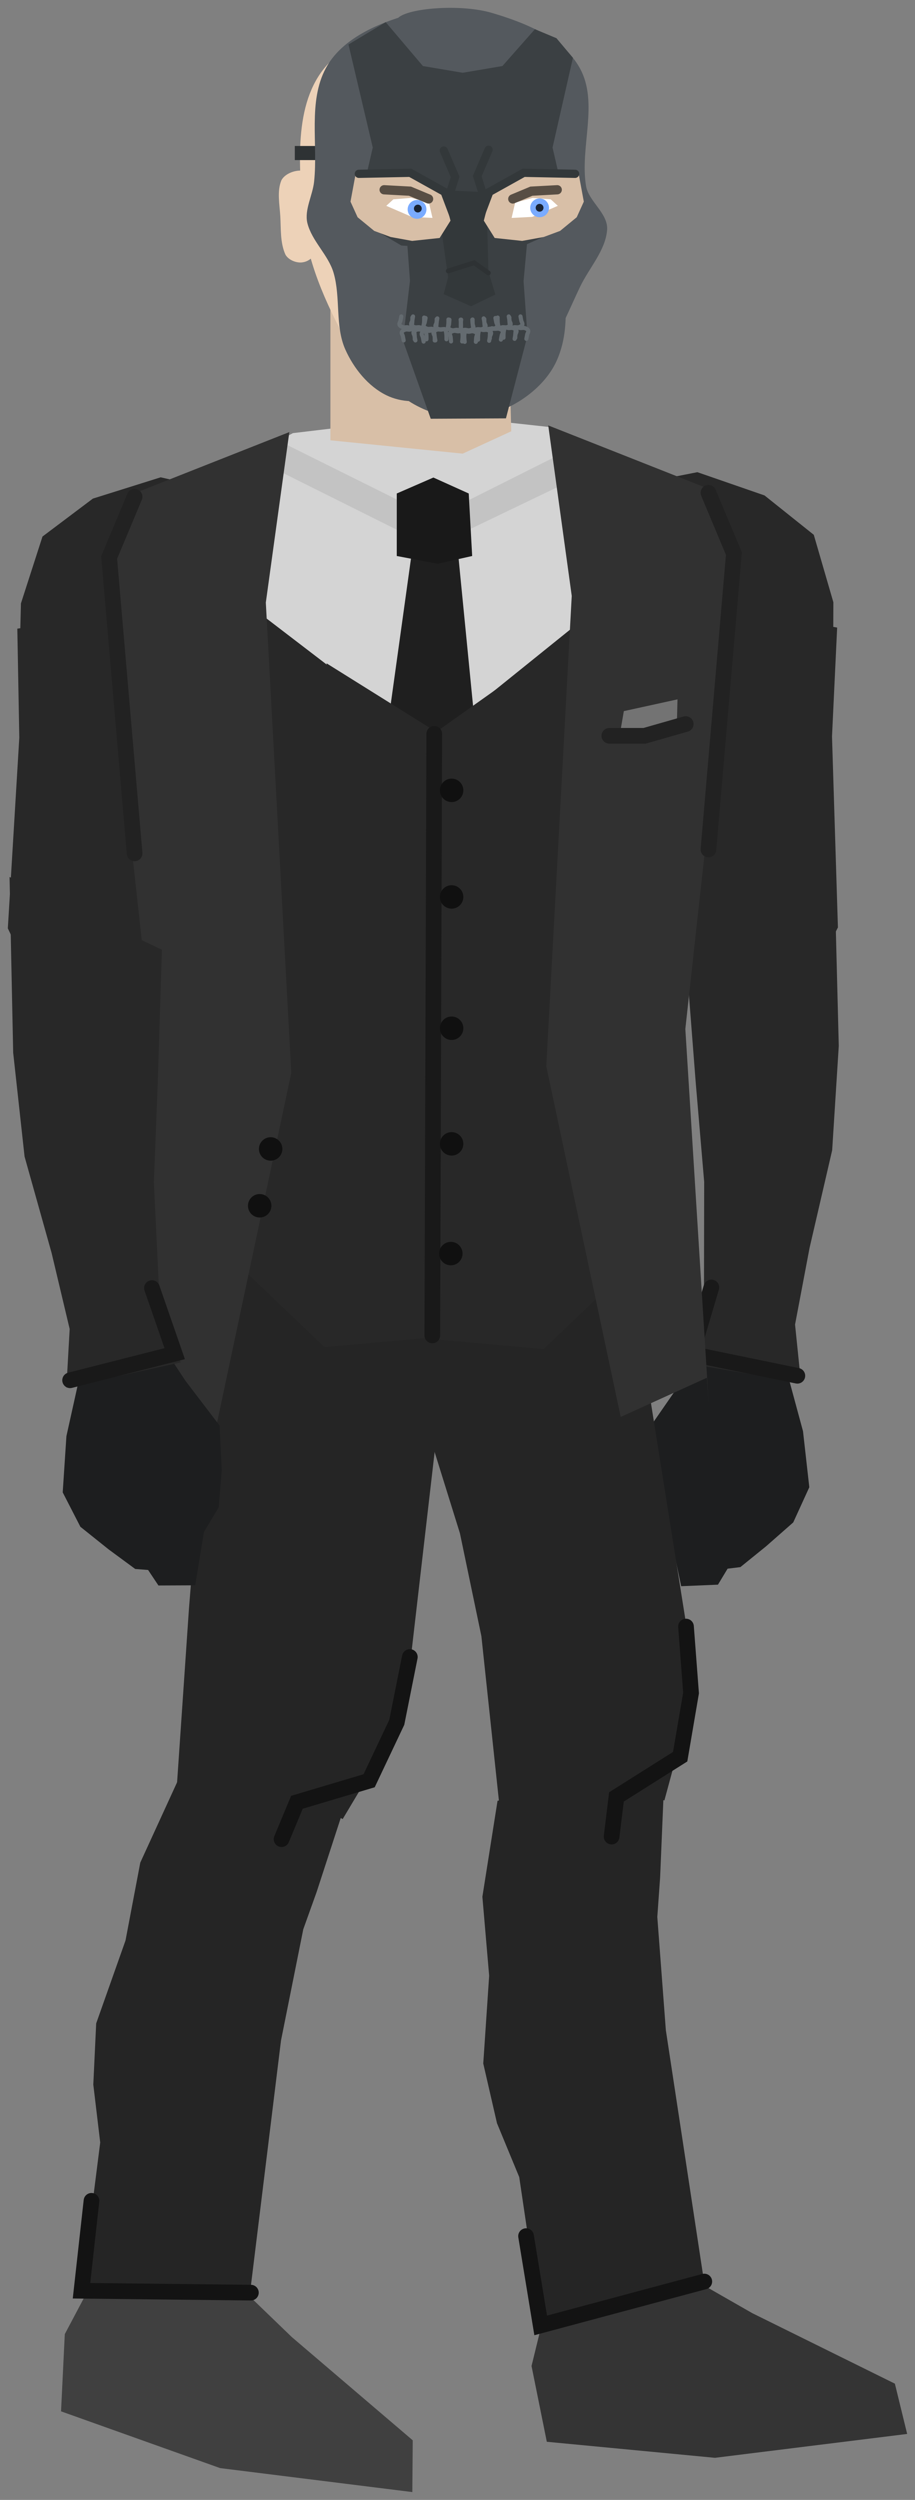 <svg xmlns="http://www.w3.org/2000/svg" xmlns:xlink="http://www.w3.org/1999/xlink" version="1.1" width="116.798" height="318.94" viewBox="7.618 -1.025 116.798 318.94">
  <rect x="7.618" y="-1.025" width="116.798" height="318.94" fill="#808080" stroke="none"/>
  <!-- Exported by Scratch - http://scratch.mit.edu/ -->
  <path id="ID0.7729651997797191" fill="#282828" stroke="none" stroke-linecap="round" d="M 9.829 79.181 L 33.344 75.669 L 33.246 96.028 L 30.578 107.032 L 30.242 116.317 L 28.762 125.059 L 11.7 123.871 L 8.618 117.418 L 10.081 93.094 L 9.829 79.181 Z " stroke-width="0.959"/>
  <path id="ID0.4757494777441025" fill="#282828" stroke="none" stroke-linecap="round" d="M 19.472 62.588 L 28.127 59.871 L 44.819 63.663 L 38.063 89.636 L 27.763 95.325 L 23.191 96.7 L 19.735 94.542 L 16.608 91.765 L 10.571 89.538 L 10.089 84.082 L 10.291 75.957 L 13.042 67.426 L 19.472 62.588 Z " stroke-width="0.483"/>
  <g id="ID0.7085462282411754">
    <g id="ID0.5880346246995032">
      <path id="ID0.6829322893172503" fill="#1D1E1F" stroke="none" stroke-linecap="round" d="M 108.297 174.835 L 97.898 169.712 L 94.621 175.216 L 90.527 181.128 L 90.516 186.843 L 91.119 191.539 L 93.154 194.605 L 94.57 201.343 L 99.265 201.148 L 100.494 199.109 L 102.127 198.908 L 105.398 196.261 L 108.874 193.206 L 110.924 188.72 L 110.121 181.574 L 108.297 174.835 Z " stroke-width="0.816"/>
      <g id="ID0.9434720128774643">
        <path id="ID0.6507829907350242" fill="#282828" stroke="none" stroke-linecap="round" d="M 114.117 110.002 L 95.114 120.171 L 96.428 137.115 L 97.506 149.772 L 97.475 165.897 L 95.134 172.873 L 109.866 175.392 L 109.105 167.961 L 110.961 158.167 L 113.843 145.722 L 114.686 132.415 L 114.117 110.002 Z " stroke-width="0.816"/>
        <path id="ID0.9892375003546476" fill="none" stroke="#191919" stroke-width="2" stroke-linecap="round" d="M 109.399 174.498 L 95.904 171.722 L 98.421 163.227 "/>
      </g>
    </g>
    <path id="ID0.7729651997797191" fill="#282828" stroke="none" stroke-linecap="round" d="M 114.479 79.042 L 91.076 74.848 L 90.582 95.201 L 92.928 106.277 L 92.994 115.568 L 94.219 124.35 L 111.308 123.659 L 114.577 117.298 L 113.822 92.942 L 114.479 79.042 Z " stroke-width="0.959"/>
    <path id="ID0.4757494777441025" fill="#282828" stroke="none" stroke-linecap="round" d="M 105.209 62.184 L 96.636 59.216 L 79.841 62.52 L 85.838 88.679 L 95.969 94.665 L 100.499 96.173 L 104.015 94.116 L 107.223 91.432 L 113.321 89.381 L 113.962 83.942 L 113.997 75.814 L 111.496 67.206 L 105.209 62.184 Z " stroke-width="0.483"/>
  </g>
  <g id="ID0.6660797297954559">
    <path id="ID0.5368814701214433" fill="#343434" stroke="none" stroke-linecap="round" d="M 75.467 300.831 L 77.673 291.808 L 81.449 282.248 L 91.84 287.334 L 103.652 294.094 L 121.847 303.084 L 123.416 309.499 L 98.879 312.545 L 77.417 310.498 L 75.467 300.831 Z " stroke-width="0.77"/>
    <g id="ID0.5077062323689461">
      <path id="ID0.05466862628236413" fill="#252525" stroke="none" stroke-linecap="round" d="M 71.127 228.726 L 92.501 223.713 L 91.882 238.486 L 91.522 243.541 L 92.612 257.984 L 97.624 290.95 L 76.651 295.322 L 73.897 276.728 L 71.057 269.857 L 69.305 262.24 L 70.058 251.043 L 69.193 240.964 L 71.127 228.726 Z " stroke-width="0.6"/>
      <path id="ID0.5319394422695041" fill="none" stroke="#131313" stroke-width="2" stroke-linecap="round" d="M 97.521 290.055 L 76.635 295.653 L 74.767 284.262 "/>
    </g>
    <g id="ID0.8820344842970371">
      <path id="ID0.3809091211296618" fill="#252525" stroke="none" stroke-linecap="round" d="M 54.342 156.122 L 84.488 134.26 L 87.582 158.322 L 95.23 206.357 L 95.563 217.115 L 92.428 228.669 L 84.192 227.104 L 71.374 229.372 L 69.067 207.722 L 66.326 194.589 L 54.342 156.122 Z " stroke-width="0.731"/>
      <path id="ID0.9495224836282432" fill="none" stroke="#131313" stroke-width="2" stroke-linecap="round" d="M 95.185 206.492 L 95.829 214.968 L 94.441 223.096 L 86.306 228.227 L 85.688 233.288 "/>
    </g>
  </g>
  <g id="ID0.18228224432095885">
    <path id="ID0.5368814701214433" fill="#404040" stroke="none" stroke-linecap="round" d="M 15.888 296.766 L 20.237 288.559 L 26.24 280.214 L 35.069 287.691 L 44.864 297.138 L 60.303 310.312 L 60.252 316.916 L 35.717 313.858 L 15.41 306.616 L 15.888 296.766 Z " stroke-width="0.77"/>
    <g id="ID0.5077062323689461">
      <path id="ID0.05466862628236413" fill="#252525" stroke="none" stroke-linecap="round" d="M 30.688 225.344 L 52.622 226.281 L 48.042 240.34 L 46.331 245.11 L 43.486 259.312 L 39.421 292.409 L 18.046 290.962 L 20.41 272.315 L 19.528 264.932 L 19.895 257.125 L 23.639 246.546 L 25.525 236.607 L 30.688 225.344 Z " stroke-width="0.6"/>
      <path id="ID0.5319394422695041" fill="none" stroke="#131313" stroke-width="2" stroke-linecap="round" d="M 39.644 291.473 L 18.022 291.23 L 19.296 279.757 "/>
    </g>
    <g id="ID0.8820344842970371">
      <path id="ID0.3809091211296618" fill="#252525" stroke="none" stroke-linecap="round" d="M 39.669 149.159 L 69.179 137.998 L 65.669 162.003 L 60.079 210.321 L 57.498 220.77 L 51.363 231.05 L 43.855 227.322 L 30.16 227.29 L 31.742 204.154 L 32.787 191.107 L 39.669 149.159 Z " stroke-width="0.731"/>
      <path id="ID0.9495224836282432" fill="none" stroke="#131313" stroke-width="2" stroke-linecap="round" d="M 59.932 210.376 L 58.266 218.712 L 54.737 226.165 L 45.52 228.911 L 43.559 233.618 "/>
    </g>
  </g>
  <g id="ID0.8990198895335197">
    <path id="ID0.17576928716152906" fill="#DBDBDB" stroke="none" d="M 63.55 56.6 L 63.3 56.6 L 63.3 56.6 L 63.55 56.6 L 63.55 56.6 Z " stroke-width="1"/>
    <path id="ID0.4270821204409003" fill="#252525" stroke="none" stroke-linecap="round" d="M 61.39 178.601 L 61.136 65.845 L 78.491 68.325 L 85.305 72.752 L 88.077 76.858 L 94.862 88.429 L 93.93 98.887 L 92.864 104.341 L 94.387 111.278 L 94.749 116.763 L 92.464 123.621 L 90.737 128.824 L 89.354 138.082 L 90.398 160.011 L 85.087 168.116 L 80.174 174.229 L 61.39 178.601 Z " stroke-width="0.476"/>
    <path id="ID0.4270821204409003" fill="#252525" stroke="none" stroke-linecap="round" d="M 61.51 178.751 L 61.764 65.995 L 44.409 68.475 L 37.595 72.902 L 34.823 77.008 L 28.038 88.579 L 28.97 99.037 L 30.036 104.491 L 28.513 111.428 L 28.151 116.913 L 30.436 123.771 L 32.163 128.974 L 33.546 138.232 L 32.502 160.161 L 37.813 168.266 L 42.726 174.379 L 61.51 178.751 Z " stroke-width="0.476"/>
    <path id="ID0.5114514343440533" fill="#282828" stroke="none" d="M 35.233 67.178 L 88.233 67.178 L 88.233 155.428 L 35.233 155.428 L 35.233 67.178 Z " stroke-width="1.007"/>
    <path id="ID0.9286923445761204" fill="#D4D4D4" stroke="none" stroke-linecap="round" d="M 51.387 53.472 L 68.671 34.736 L 61.552 53.615 L 62.814 94.087 L 24.866 65.043 L 45.006 54.234 L 51.387 53.472 Z " stroke-width="0.476"/>
    <path id="ID0.9286923445761204" fill="#D4D4D4" stroke="none" stroke-linecap="round" d="M 67.764 52.365 L 53.979 34.986 L 61.098 53.865 L 62.312 93.861 L 97.784 65.293 L 78.001 53.484 L 67.764 52.365 Z " stroke-width="0.476"/>
    <path id="ID0.39874776685610414" fill="#C3C3C3" stroke="none" stroke-linecap="round" d="M 43.098 55.164 L 62.967 65.035 L 80.835 56.074 L 84.839 58.212 L 62.772 68.81 L 39.339 57.12 L 43.098 55.164 Z " stroke-width="0.944"/>
    <path id="ID0.13444371055811644" fill="#1F1F1F" stroke="none" stroke-linecap="round" d="M 60.55 66.85 L 65.8 66.6 L 68.6 95.1 L 56.55 95.6 L 60.55 66.85 Z " stroke-width="1"/>
    <path id="ID0.751046194229275" fill="#191919" stroke="none" stroke-linecap="round" d="M 58.265 61.935 L 62.94 59.9 L 67.45 61.935 L 67.89 69.91 L 63.49 70.9 L 58.265 69.91 L 58.265 61.935 Z " stroke-width="1.1"/>
    <path id="ID0.7854711129330099" fill="#282828" stroke="none" stroke-linecap="round" d="M 49.3 83.6 L 63.3 92.35 L 77.05 82.6 L 75.05 100.1 L 51.8 100.1 L 49.3 83.6 Z " stroke-width="1"/>
    <path id="ID0.562834897544235" fill="#282828" stroke="none" stroke-linecap="round" d="M 32.55 155.1 L 62.8 149.35 L 62.8 169.6 L 49.05 170.85 L 32.55 155.1 Z " stroke-width="1"/>
    <path id="ID0.562834897544235" fill="#282828" stroke="none" stroke-linecap="round" d="M 93.5 155.35 L 63.25 149.6 L 63.25 169.85 L 77 171.1 L 93.5 155.35 Z " stroke-width="1"/>
    <path id="ID0.6824178956449032" fill="none" stroke="#191919" stroke-width="2" stroke-linecap="round" d="M 63.05 92.6 L 62.8 169.35 "/>
    <path id="ID0.4144489667378366" fill="#313131" stroke="none" stroke-linecap="round" d="M 24.3 62.1 L 44.55 54.1 L 41.55 75.85 L 44.8 135.85 L 35.3 180.6 L 24.3 175.6 L 24.05 179.1 L 27.05 131.1 L 22.3 87.85 L 21.3 71.6 L 24.3 62.1 Z " stroke-width="1"/>
    <path id="ID0.5234400681219995" fill="#101010" stroke="none" d="M 65.266 98.312 C 65.679 98.312 66.053 98.48 66.324 98.751 C 66.595 99.022 66.763 99.396 66.763 99.809 C 66.763 100.221 66.595 100.596 66.324 100.867 C 66.053 101.137 65.679 101.305 65.266 101.305 C 64.854 101.305 64.479 101.137 64.209 100.867 C 63.938 100.596 63.77 100.221 63.77 99.809 C 63.77 99.396 63.938 99.022 64.209 98.751 C 64.479 98.48 64.854 98.312 65.266 98.312 Z " stroke-width="0.63"/>
    <path id="ID0.5234400681219995" fill="#101010" stroke="none" d="M 65.266 111.912 C 65.679 111.912 66.053 112.08 66.324 112.351 C 66.595 112.622 66.763 112.996 66.763 113.409 C 66.763 113.821 66.595 114.196 66.324 114.466 C 66.053 114.737 65.679 114.905 65.266 114.905 C 64.854 114.905 64.479 114.737 64.209 114.466 C 63.938 114.196 63.77 113.821 63.77 113.409 C 63.77 112.996 63.938 112.622 64.209 112.351 C 64.479 112.08 64.854 111.912 65.266 111.912 Z " stroke-width="0.63"/>
    <path id="ID0.5234400681219995" fill="#101010" stroke="none" d="M 65.266 143.412 C 65.679 143.412 66.053 143.58 66.324 143.851 C 66.595 144.122 66.763 144.496 66.763 144.909 C 66.763 145.321 66.595 145.696 66.324 145.966 C 66.053 146.237 65.679 146.405 65.266 146.405 C 64.854 146.405 64.479 146.237 64.209 145.966 C 63.938 145.696 63.77 145.321 63.77 144.909 C 63.77 144.496 63.938 144.122 64.209 143.851 C 64.479 143.58 64.854 143.412 65.266 143.412 Z " stroke-width="0.63"/>
    <path id="ID0.5234400681219995" fill="#101010" stroke="none" d="M 65.266 128.662 C 65.679 128.662 66.053 128.83 66.324 129.101 C 66.595 129.372 66.763 129.746 66.763 130.159 C 66.763 130.571 66.595 130.946 66.324 131.216 C 66.053 131.487 65.679 131.655 65.266 131.655 C 64.854 131.655 64.479 131.487 64.209 131.216 C 63.938 130.946 63.77 130.571 63.77 130.159 C 63.77 129.746 63.938 129.372 64.209 129.101 C 64.479 128.83 64.854 128.662 65.266 128.662 Z " stroke-width="0.63"/>
    <path id="ID0.5234400681219995" fill="#101010" stroke="none" d="M 65.166 157.412 C 65.579 157.412 65.953 157.58 66.224 157.851 C 66.495 158.122 66.662 158.496 66.662 158.909 C 66.662 159.321 66.495 159.696 66.224 159.966 C 65.953 160.237 65.579 160.405 65.166 160.405 C 64.754 160.405 64.379 160.237 64.109 159.966 C 63.838 159.696 63.67 159.321 63.67 158.909 C 63.67 158.496 63.838 158.122 64.109 157.851 C 64.379 157.58 64.754 157.412 65.166 157.412 Z " stroke-width="0.63"/>
    <path id="ID0.4144489667378366" fill="#313131" stroke="none" stroke-linecap="round" d="M 97.85 61.25 L 77.6 53.25 L 80.6 75 L 77.35 135 L 86.85 179.75 L 97.85 174.75 L 98.1 178.25 L 95.1 130.25 L 99.85 87 L 100.85 70.75 L 97.85 61.25 Z " stroke-width="1"/>
    <path id="ID0.8752945330925286" fill="none" stroke="#222222" stroke-width="2" stroke-linecap="round" d="M 24.8 62.35 L 21.55 70.1 L 24.8 107.85 "/>
    <path id="ID0.8752945330925286" fill="none" stroke="#222222" stroke-width="2" stroke-linecap="round" d="M 98.05 61.85 L 101.3 69.6 L 98.05 107.35 "/>
    <path id="ID0.5234400681219995" fill="#101010" stroke="none" d="M 42.166 144.062 C 42.579 144.062 42.953 144.23 43.224 144.501 C 43.495 144.772 43.663 145.146 43.663 145.559 C 43.663 145.971 43.495 146.346 43.224 146.617 C 42.953 146.887 42.579 147.055 42.166 147.055 C 41.754 147.055 41.379 146.887 41.108 146.617 C 40.838 146.346 40.67 145.971 40.67 145.559 C 40.67 145.146 40.838 144.772 41.108 144.501 C 41.379 144.23 41.754 144.062 42.166 144.062 Z " stroke-width="0.63"/>
    <path id="ID0.5234400681219995" fill="#101010" stroke="none" d="M 40.766 151.312 C 41.179 151.312 41.553 151.48 41.824 151.751 C 42.095 152.022 42.263 152.396 42.263 152.809 C 42.263 153.221 42.095 153.596 41.824 153.867 C 41.553 154.137 41.179 154.305 40.766 154.305 C 40.354 154.305 39.979 154.137 39.709 153.867 C 39.438 153.596 39.27 153.221 39.27 152.809 C 39.27 152.396 39.438 152.022 39.709 151.751 C 39.979 151.48 40.354 151.312 40.766 151.312 Z " stroke-width="0.63"/>
    <g id="ID0.20783481979742646">
      <path id="ID0.5848579816520214" fill="#737373" stroke="none" stroke-linecap="round" d="M 87.25 89.7 L 94.1 88.2 L 94 92.1 L 86.75 92.6 L 87.25 89.7 Z " stroke-width="1"/>
      <path id="ID0.13105127029120922" fill="none" stroke="#222222" stroke-width="2" stroke-linecap="round" d="M 85.4 92.85 L 89.9 92.85 L 95.15 91.35 "/>
    </g>
  </g>
  <path id="ID0.46110434643924236" fill="#D8BFA7" stroke="none" stroke-linecap="round" d="M 49.795 35.05 L 72.409 35.05 L 72.877 54 L 66.683 56.85 L 49.795 55.15 L 49.795 35.05 Z " stroke-width="1.088"/>
  <path id="ID0.8999492498114705" fill="#EDD2B8" stroke="none" stroke-linecap="round" d="M 68.473 3.262 C 72.877 3.741 77.609 6.452 79.742 10.335 C 82.174 14.768 80.298 20.359 80.526 25.362 C 80.635 27.102 80.865 28.92 80.425 30.671 C 79.918 33.827 78.731 36.837 77.732 39.968 C 77.06 42.079 76.869 44.416 75.7 46.319 C 74.384 48.571 73.042 51.705 70.442 52.161 C 66.588 52.836 62.511 50.995 59.062 49.24 C 56.228 47.797 53.575 45.586 52 42.813 C 49.181 37.668 46.62 32.008 46.234 26.124 C 45.807 19.601 45.036 11.535 49.79 6.819 C 54.042 2.277 61.926 2.553 68.473 3.262 Z " stroke-width="0.508"/>
  <path id="ID0.8194515448994935" fill="#EDD2B8" stroke="none" stroke-linecap="round" d="M 46.2 20.75 C 47.054 20.837 47.672 21.406 48.179 22.465 C 48.686 23.524 49 24.986 49 26.6 C 49 28.214 48.686 29.676 48.179 30.735 C 47.672 31.794 47.053 32.336 46.2 32.45 C 45.417 32.553 44.411 32.124 44.05 31.45 C 43.371 29.952 43.491 28.175 43.4 26.6 C 43.31 25.052 42.95 23.35 43.55 21.95 C 44.029 21.096 45.305 20.659 46.2 20.75 Z " stroke-width="1"/>
  <path id="ID0.5768358684144914" fill="#2E3234" stroke="none" d="M 45.25 17.6 L 51.25 17.6 L 51.25 19.4 L 45.25 19.4 L 45.25 17.6 Z " stroke-width="1"/>
  <path id="ID0.3245162623934448" fill="#54595E" stroke="none" stroke-linecap="round" d="M 66.75 4.3 C 70.006 4.3 72.956 6.928 75.092 11.173 C 77.228 15.418 77.985 22.139 78.55 27.75 C 79.127 33.479 81.029 39.717 78.7 44.95 C 76.905 48.982 71.959 52.053 67.45 52.3 C 63.192 52.537 58.053 50.067 56.05 46.2 C 53.22 40.735 54.536 33.951 54.95 27.75 C 55.326 22.124 56.272 15.418 58.408 11.173 C 60.544 6.928 63.494 4.3 66.75 4.3 Z " stroke-width="1"/>
  <path id="ID0.8999492498114705" fill="#54595E" stroke="none" stroke-linecap="round" d="M 70.373 0.612 C 74.624 1.86 79.509 3.802 81.642 7.685 C 84.075 12.118 81.603 17.769 82.427 22.712 C 82.752 24.664 85.227 26.172 85.119 28.25 C 84.937 30.922 82.826 33.122 81.639 35.616 C 80.348 38.324 79.212 41.185 77.6 43.669 C 76.176 45.864 74.695 48.366 72.342 49.511 C 70.53 50.391 67.916 50.638 66.347 49.409 C 65.099 48.433 66.242 46.216 65.865 44.659 C 65.536 42.738 64.241 41.005 64.239 39.02 C 64.235 33.496 66.1 28.06 66.118 22.534 C 66.138 16.458 66.473 10.211 64.493 4.524 C 63.735 2.349 57.519 1.777 58.599 1.121 C 60.273 -0.055 66.607 -0.493 70.373 0.612 Z " stroke-width="0.508"/>
  <path id="ID0.8999492498114705" fill="#54595E" stroke="none" stroke-linecap="round" d="M 59.092 1.046 C 55.309 2.177 51.095 4.147 49.211 7.676 C 46.915 11.948 48.225 17.35 47.712 22.155 C 47.522 23.919 46.459 25.73 46.848 27.413 C 47.419 29.741 49.532 31.493 50.201 33.789 C 51.123 36.951 50.368 40.584 51.7 43.569 C 52.767 45.958 54.605 48.266 56.958 49.411 C 58.77 50.291 61.384 50.538 62.953 49.309 C 64.201 48.333 63.058 46.116 63.435 44.559 C 63.764 42.638 65.059 40.905 65.061 38.92 C 65.065 33.396 63.2 27.96 63.181 22.434 C 63.162 16.358 63.286 10.249 64.807 4.424 C 65.217 2.858 69.903 2.153 68.948 1.554 C 67.057 0.378 62.242 0.027 59.092 1.046 Z " stroke-width="0.508"/>
  <path id="ID0.45774566335603595" fill="#54595E" stroke="none" stroke-linecap="round" d="M 67.175 36.2 C 69.279 36.2 70.819 37.464 72.565 38.266 C 74.157 38.998 77.162 39.136 77.15 40.95 C 77.162 43.782 74.677 46.226 72.565 48.234 C 71.172 49.558 69.279 50.3 67.175 50.3 C 65.071 50.3 63.268 49.457 61.785 48.234 C 59.733 46.543 57.105 44.552 57.15 41.95 C 57.105 39.958 60.029 39.241 61.785 38.266 C 63.465 37.332 65.071 36.2 67.175 36.2 Z " stroke-width="1"/>
  <path id="ID0.6934182443656027" fill="#54595E" stroke="none" stroke-linecap="round" d="M 52.95 30.6 L 66.2 34.7 L 80.3 30.2 L 77.3 36.95 L 76.8 41.45 L 56.95 42.1 L 55.8 35.95 L 52.95 30.6 Z " stroke-width="1"/>
  <path id="ID0.6236958587542176" fill="#3B4043" stroke="none" stroke-linecap="round" d="M 59.4 27.3 L 75.15 27.25 L 74.45 34.85 L 74.95 41.8 L 72.2 52.35 L 62.6 52.4 L 59.05 42.4 L 59.95 34.8 L 59.4 27.3 Z " stroke-width="1"/>
  <path id="ID0.6043254472315311" fill="#3B4043" stroke="none" stroke-linecap="round" d="M 52.1 4.65 L 56.85 1.8 L 61.6 7.4 L 68.1 8.5 L 66.85 27.8 L 64.2 30.65 L 58.85 30.3 L 55.3 28.2 L 53.7 24.3 L 55.2 17.8 L 52.1 4.65 Z " stroke-width="1"/>
  <path id="ID0.6043254472315311" fill="#3B4043" stroke="none" stroke-linecap="round" d="M 80.75 6.35 L 78.65 3.85 L 75.9 2.7 L 71.75 7.4 L 65.25 8.5 L 66.5 27.8 L 69.15 30.65 L 74.5 30.3 L 79 28.3 L 79.65 24.3 L 78.15 17.8 L 80.75 6.35 Z " stroke-width="1"/>
  <path id="ID0.9914007503539324" fill="#33383A" stroke="none" d="M 64.9 34.95 L 63.25 23.2 L 69.7 23.5 L 70 34.9 L 64.9 34.95 Z " stroke-width="1"/>
  <path id="ID0.28340246016159654" fill="#D8BFA7" stroke="none" stroke-linecap="round" d="M 52.982 21.341 L 59.802 21.434 L 64.245 23.706 L 65.123 27.128 L 63.736 29.337 L 60.227 29.71 L 57.482 29.212 L 55.387 28.434 L 53.265 26.692 L 52.359 24.701 L 52.982 21.341 Z " stroke-width="0.595"/>
  <path id="ID0.28340246016159654" fill="#D8BFA7" stroke="none" stroke-linecap="round" d="M 81.518 21.341 L 74.698 21.434 L 70.255 23.706 L 69.377 27.128 L 70.764 29.337 L 74.273 29.71 L 77.018 29.212 L 79.113 28.434 L 81.235 26.692 L 82.141 24.701 L 81.518 21.341 Z " stroke-width="0.595"/>
  <path id="ID0.17377300979569554" fill="#FFFFFF" stroke="none" stroke-linecap="round" d="M 56.925 25.236 L 57.832 24.405 L 60.119 24.221 L 62.372 24.827 L 62.824 26.778 L 60.187 26.646 L 56.925 25.236 Z " stroke-width="1"/>
  <path id="ID0.17377300979569554" fill="#FFFFFF" stroke="none" stroke-linecap="round" d="M 78.825 25.236 L 77.918 24.405 L 75.631 24.221 L 73.378 24.827 L 72.926 26.778 L 75.563 26.646 L 78.825 25.236 Z " stroke-width="1"/>
  <path id="ID0.44800941413268447" fill="none" stroke="#33383A" stroke-width="1.05" stroke-linecap="round" d="M 65.999 27.77 L 64.371 23.463 L 59.986 21.021 L 53.421 21.152 "/>
  <path id="ID0.12448931112885475" fill="#33383A" stroke="none" stroke-linecap="round" d="M 65.1 33.3 L 69.9 33.4 L 70.85 36.55 L 67.75 38.05 L 64.25 36.5 L 65.1 33.3 Z " stroke-width="1"/>
  <path id="ID0.44800941413268447" fill="none" stroke="#33383A" stroke-width="1.05" stroke-linecap="round" d="M 64.91 24.11 L 65.712 21.542 L 64.267 18.177 "/>
  <path id="ID0.44800941413268447" fill="none" stroke="#33383A" stroke-width="1.05" stroke-linecap="round" d="M 69.34 24.01 L 68.538 21.442 L 69.983 18.077 "/>
  <g id="ID0.32985211815685034">
    <g id="ID0.08651347272098064">
      <g id="ID0.07771636918187141">
        <path id="ID0.7001032647676766" fill="none" stroke="#646B70" stroke-width="0.524" stroke-linecap="round" d="M 58.843 39.343 C 58.843 39.343 58.778 39.711 58.738 39.893 C 58.7 40.064 58.544 40.24 58.607 40.404 C 58.672 40.573 58.88 40.662 59.052 40.718 C 59.218 40.772 59.402 40.716 59.576 40.718 C 59.751 40.72 60.016 40.884 60.1 40.731 C 60.302 40.366 60.257 39.487 60.257 39.487 "/>
        <path id="ID0.7001032647676766" fill="none" stroke="#646B70" stroke-width="0.524" stroke-linecap="round" d="M 60.343 39.343 C 60.343 39.343 60.278 39.711 60.238 39.893 C 60.2 40.064 60.044 40.24 60.107 40.404 C 60.172 40.573 60.38 40.662 60.552 40.718 C 60.718 40.772 60.902 40.716 61.076 40.718 C 61.251 40.72 61.516 40.884 61.6 40.731 C 61.802 40.366 61.757 39.487 61.757 39.487 "/>
      </g>
      <g id="ID0.07771636918187141">
        <path id="ID0.7001032647676766" fill="none" stroke="#646B70" stroke-width="0.524" stroke-linecap="round" d="M 61.943 39.543 C 61.943 39.543 61.878 39.911 61.838 40.093 C 61.8 40.264 61.645 40.44 61.707 40.604 C 61.772 40.773 61.98 40.862 62.152 40.918 C 62.318 40.971 62.502 40.916 62.676 40.918 C 62.851 40.92 63.116 41.084 63.2 40.931 C 63.402 40.566 63.357 39.687 63.357 39.687 "/>
        <path id="ID0.7001032647676766" fill="none" stroke="#646B70" stroke-width="0.524" stroke-linecap="round" d="M 63.443 39.593 C 63.443 39.593 63.378 39.961 63.338 40.143 C 63.3 40.314 63.145 40.49 63.207 40.654 C 63.272 40.823 63.48 40.912 63.652 40.968 C 63.818 41.022 64.002 40.966 64.176 40.968 C 64.351 40.97 64.616 41.134 64.7 40.981 C 64.902 40.616 64.857 39.737 64.857 39.737 "/>
      </g>
      <path id="ID0.7001032647676766" fill="none" stroke="#646B70" stroke-width="0.524" stroke-linecap="round" d="M 64.991 39.763 C 64.991 39.763 64.965 40.135 64.944 40.321 C 64.924 40.495 64.788 40.686 64.868 40.842 C 64.95 41.004 65.166 41.071 65.343 41.108 C 65.514 41.144 65.691 41.069 65.864 41.053 C 66.038 41.037 66.319 41.172 66.386 41.011 C 66.549 40.627 66.412 39.758 66.412 39.758 "/>
    </g>
    <g id="ID0.08651347272098064">
      <g id="ID0.07771636918187141">
        <path id="ID0.7001032647676766" fill="none" stroke="#646B70" stroke-width="0.524" stroke-linecap="round" d="M 74.057 39.343 C 74.057 39.343 74.122 39.711 74.162 39.893 C 74.2 40.064 74.356 40.24 74.293 40.404 C 74.228 40.573 74.02 40.662 73.848 40.718 C 73.682 40.772 73.498 40.716 73.324 40.718 C 73.149 40.72 72.884 40.884 72.8 40.731 C 72.598 40.366 72.643 39.487 72.643 39.487 "/>
        <path id="ID0.7001032647676766" fill="none" stroke="#646B70" stroke-width="0.524" stroke-linecap="round" d="M 72.557 39.343 C 72.557 39.343 72.622 39.711 72.662 39.893 C 72.7 40.064 72.856 40.24 72.793 40.404 C 72.728 40.573 72.52 40.662 72.348 40.718 C 72.182 40.772 71.998 40.716 71.824 40.718 C 71.649 40.72 71.384 40.884 71.3 40.731 C 71.098 40.366 71.143 39.487 71.143 39.487 "/>
      </g>
      <g id="ID0.07771636918187141">
        <path id="ID0.7001032647676766" fill="none" stroke="#646B70" stroke-width="0.524" stroke-linecap="round" d="M 70.857 39.543 C 70.857 39.543 70.922 39.911 70.962 40.093 C 71 40.264 71.156 40.44 71.093 40.604 C 71.028 40.773 70.82 40.862 70.648 40.918 C 70.482 40.971 70.298 40.916 70.124 40.918 C 69.949 40.92 69.684 41.084 69.6 40.931 C 69.398 40.566 69.443 39.687 69.443 39.687 "/>
        <path id="ID0.7001032647676766" fill="none" stroke="#646B70" stroke-width="0.524" stroke-linecap="round" d="M 69.357 39.593 C 69.357 39.593 69.422 39.961 69.462 40.143 C 69.5 40.314 69.656 40.49 69.593 40.654 C 69.528 40.823 69.32 40.912 69.148 40.968 C 68.982 41.022 68.798 40.966 68.624 40.968 C 68.449 40.97 68.184 41.134 68.1 40.981 C 67.898 40.616 67.943 39.737 67.943 39.737 "/>
      </g>
      <path id="ID0.7001032647676766" fill="none" stroke="#646B70" stroke-width="0.524" stroke-linecap="round" d="M 67.909 39.763 C 67.909 39.763 67.935 40.135 67.956 40.321 C 67.976 40.495 68.112 40.686 68.032 40.842 C 67.95 41.004 67.734 41.071 67.557 41.108 C 67.386 41.144 67.21 41.069 67.036 41.053 C 66.862 41.037 66.581 41.172 66.513 41.011 C 66.351 40.627 66.488 39.758 66.488 39.758 "/>
    </g>
  </g>
  <path id="ID0.7001032647676766" fill="none" stroke="#646B70" stroke-width="0.524" stroke-linecap="round" d="M 59.143 42.407 C 59.143 42.407 59.078 42.039 59.038 41.857 C 59 41.686 58.845 41.51 58.907 41.346 C 58.972 41.177 59.18 41.088 59.352 41.032 C 59.518 40.978 59.702 41.034 59.876 41.032 C 60.051 41.03 60.316 40.866 60.4 41.019 C 60.602 41.384 60.557 42.263 60.557 42.263 "/>
  <path id="ID0.7001032647676766" fill="none" stroke="#646B70" stroke-width="0.524" stroke-linecap="round" d="M 60.643 42.407 C 60.643 42.407 60.578 42.039 60.538 41.857 C 60.5 41.686 60.345 41.51 60.407 41.346 C 60.472 41.177 60.68 41.088 60.852 41.032 C 61.018 40.978 61.202 41.034 61.376 41.032 C 61.551 41.03 61.816 40.866 61.9 41.019 C 62.102 41.384 62.057 42.263 62.057 42.263 "/>
  <g id="ID0.07771636918187141">
    <path id="ID0.7001032647676766" fill="none" stroke="#646B70" stroke-width="0.524" stroke-linecap="round" d="M 61.693 42.557 C 61.693 42.557 61.628 42.189 61.588 42.007 C 61.55 41.836 61.395 41.66 61.457 41.496 C 61.522 41.327 61.73 41.238 61.902 41.182 C 62.068 41.129 62.252 41.184 62.426 41.182 C 62.601 41.18 62.866 41.016 62.95 41.169 C 63.152 41.534 63.107 42.413 63.107 42.413 "/>
    <path id="ID0.7001032647676766" fill="none" stroke="#646B70" stroke-width="0.524" stroke-linecap="round" d="M 63.193 42.407 C 63.193 42.407 63.128 42.039 63.088 41.857 C 63.05 41.686 62.895 41.51 62.957 41.346 C 63.022 41.177 63.23 41.088 63.402 41.032 C 63.568 40.978 63.752 41.034 63.926 41.032 C 64.101 41.03 64.366 40.866 64.45 41.019 C 64.652 41.384 64.607 42.263 64.607 42.263 "/>
  </g>
  <path id="ID0.7001032647676766" fill="none" stroke="#646B70" stroke-width="0.524" stroke-linecap="round" d="M 65.191 42.537 C 65.191 42.537 65.165 42.165 65.144 41.979 C 65.124 41.805 64.988 41.614 65.067 41.458 C 65.15 41.296 65.366 41.23 65.543 41.192 C 65.714 41.156 65.891 41.231 66.064 41.247 C 66.238 41.263 66.519 41.128 66.587 41.289 C 66.749 41.673 66.612 42.542 66.612 42.542 "/>
  <path id="ID0.7001032647676766" fill="none" stroke="#646B70" stroke-width="0.524" stroke-linecap="round" d="M 74.807 42.207 C 74.807 42.207 74.872 41.839 74.912 41.657 C 74.95 41.486 75.105 41.31 75.043 41.146 C 74.978 40.977 74.77 40.888 74.598 40.832 C 74.432 40.779 74.248 40.834 74.074 40.832 C 73.899 40.83 73.634 40.666 73.55 40.819 C 73.348 41.184 73.393 42.063 73.393 42.063 "/>
  <path id="ID0.7001032647676766" fill="none" stroke="#646B70" stroke-width="0.524" stroke-linecap="round" d="M 73.307 42.207 C 73.307 42.207 73.372 41.839 73.412 41.657 C 73.45 41.486 73.605 41.31 73.543 41.146 C 73.478 40.977 73.27 40.888 73.098 40.832 C 72.932 40.779 72.748 40.834 72.574 40.832 C 72.399 40.83 72.134 40.666 72.05 40.819 C 71.848 41.184 71.893 42.063 71.893 42.063 "/>
  <path id="ID0.7001032647676766" fill="none" stroke="#646B70" stroke-width="0.524" stroke-linecap="round" d="M 71.557 42.307 C 71.557 42.307 71.622 41.939 71.662 41.757 C 71.7 41.586 71.855 41.41 71.793 41.246 C 71.728 41.077 71.52 40.988 71.348 40.932 C 71.182 40.879 70.998 40.934 70.824 40.932 C 70.649 40.93 70.384 40.766 70.3 40.919 C 70.098 41.284 70.143 42.163 70.143 42.163 "/>
  <path id="ID0.7001032647676766" fill="none" stroke="#646B70" stroke-width="0.524" stroke-linecap="round" d="M 70.057 42.457 C 70.057 42.457 70.122 42.089 70.162 41.907 C 70.2 41.736 70.355 41.56 70.293 41.396 C 70.228 41.227 70.02 41.138 69.848 41.082 C 69.682 41.029 69.498 41.084 69.324 41.082 C 69.149 41.08 68.884 40.916 68.8 41.069 C 68.598 41.434 68.643 42.313 68.643 42.313 "/>
  <path id="ID0.7001032647676766" fill="none" stroke="#646B70" stroke-width="0.524" stroke-linecap="round" d="M 68.359 42.587 C 68.359 42.587 68.385 42.215 68.406 42.029 C 68.426 41.855 68.562 41.664 68.483 41.508 C 68.4 41.346 68.184 41.279 68.007 41.242 C 67.836 41.206 67.659 41.281 67.486 41.297 C 67.312 41.313 67.031 41.178 66.963 41.339 C 66.801 41.723 66.938 42.592 66.938 42.592 "/>
  <path id="ID0.44800941413268447" fill="none" stroke="#2E3234" stroke-width="0.613" stroke-linecap="round" d="M 69.952 33.798 L 68.144 32.497 L 64.839 33.541 "/>
  <path id="ID0.44800941413268447" fill="none" stroke="#33383A" stroke-width="1.05" stroke-linecap="round" d="M 68.451 27.77 L 70.079 23.463 L 74.464 21.021 L 81.029 21.152 "/>
  <g id="ID0.6897007944062352">
    <path id="ID0.2692581438459456" fill="#7AABFF" stroke="none" d="M 76.826 24.336 C 76.507 24.245 76.182 24.292 75.914 24.442 C 75.645 24.591 75.433 24.842 75.343 25.161 C 75.252 25.479 75.299 25.804 75.449 26.073 C 75.598 26.341 75.849 26.553 76.168 26.644 C 76.486 26.735 76.811 26.687 77.08 26.538 C 77.348 26.388 77.56 26.137 77.651 25.819 C 77.742 25.5 77.694 25.175 77.545 24.907 C 77.395 24.638 77.144 24.427 76.826 24.336 Z " stroke-width="1.143"/>
    <path id="ID0.8070062398910522" fill="#192334" stroke="none" d="M 76.633 25.003 C 76.5 24.965 76.364 24.984 76.253 25.047 C 76.14 25.109 76.052 25.214 76.015 25.347 C 75.977 25.479 75.996 25.615 76.059 25.727 C 76.12 25.839 76.226 25.927 76.358 25.965 C 76.491 26.002 76.627 25.983 76.738 25.921 C 76.851 25.859 76.939 25.753 76.976 25.621 C 77.014 25.488 76.995 25.352 76.932 25.241 C 76.871 25.129 76.765 25.041 76.633 25.003 Z " stroke-width="1.111"/>
  </g>
  <g id="ID0.5823970721103251">
    <path id="ID0.2692581438459456" fill="#7AABFF" stroke="none" d="M 60.524 24.536 C 60.843 24.445 61.168 24.492 61.436 24.642 C 61.705 24.791 61.916 25.042 62.007 25.361 C 62.098 25.679 62.051 26.004 61.901 26.273 C 61.752 26.541 61.501 26.753 61.182 26.844 C 60.864 26.935 60.539 26.887 60.27 26.738 C 60.002 26.588 59.79 26.337 59.699 26.019 C 59.608 25.7 59.656 25.375 59.805 25.107 C 59.955 24.838 60.206 24.627 60.524 24.536 Z " stroke-width="1.143"/>
    <path id="ID0.8070062398910522" fill="#192334" stroke="none" d="M 60.817 25.103 C 60.95 25.065 61.086 25.084 61.197 25.147 C 61.31 25.209 61.398 25.314 61.435 25.447 C 61.473 25.579 61.454 25.715 61.391 25.827 C 61.33 25.939 61.224 26.027 61.092 26.065 C 60.959 26.102 60.823 26.083 60.712 26.02 C 60.599 25.959 60.511 25.853 60.474 25.721 C 60.436 25.588 60.455 25.452 60.518 25.341 C 60.579 25.229 60.685 25.141 60.817 25.103 Z " stroke-width="1.111"/>
  </g>
  <path id="ID0.023752907756716013" fill="none" stroke="#584E44" stroke-width="1.181" stroke-linecap="round" d="M 56.653 23.186 L 59.95 23.365 L 62.325 24.357 "/>
  <path id="ID0.023752907756716013" fill="none" stroke="#584E44" stroke-width="1.181" stroke-linecap="round" d="M 78.747 23.186 L 75.45 23.365 L 73.075 24.357 "/>
  <g id="ID0.5880346246995032">
    <path id="ID0.6829322893172503" fill="#1D1E1F" stroke="none" stroke-linecap="round" d="M 17.608 175.383 L 27.761 169.787 L 31.288 175.135 L 35.649 180.851 L 35.923 186.56 L 35.537 191.279 L 33.645 194.435 L 32.541 201.231 L 27.842 201.253 L 26.521 199.273 L 24.88 199.147 L 21.491 196.653 L 17.878 193.762 L 15.623 189.374 L 16.096 182.199 L 17.608 175.383 Z " stroke-width="0.816"/>
    <g id="ID0.9434720128774643">
      <path id="ID0.6507829907350242" fill="#282828" stroke="none" stroke-linecap="round" d="M 8.837 110.864 L 28.287 120.147 L 27.754 137.133 L 27.26 149.827 L 28.034 165.934 L 30.693 172.794 L 16.092 175.989 L 16.511 168.53 L 14.206 158.832 L 10.754 146.533 L 9.3 133.279 L 8.837 110.864 Z " stroke-width="0.816"/>
      <path id="ID0.9892375003546476" fill="none" stroke="#191919" stroke-width="2" stroke-linecap="round" d="M 16.567 175.072 L 29.919 171.677 L 27.015 163.307 "/>
    </g>
  </g>
</svg>